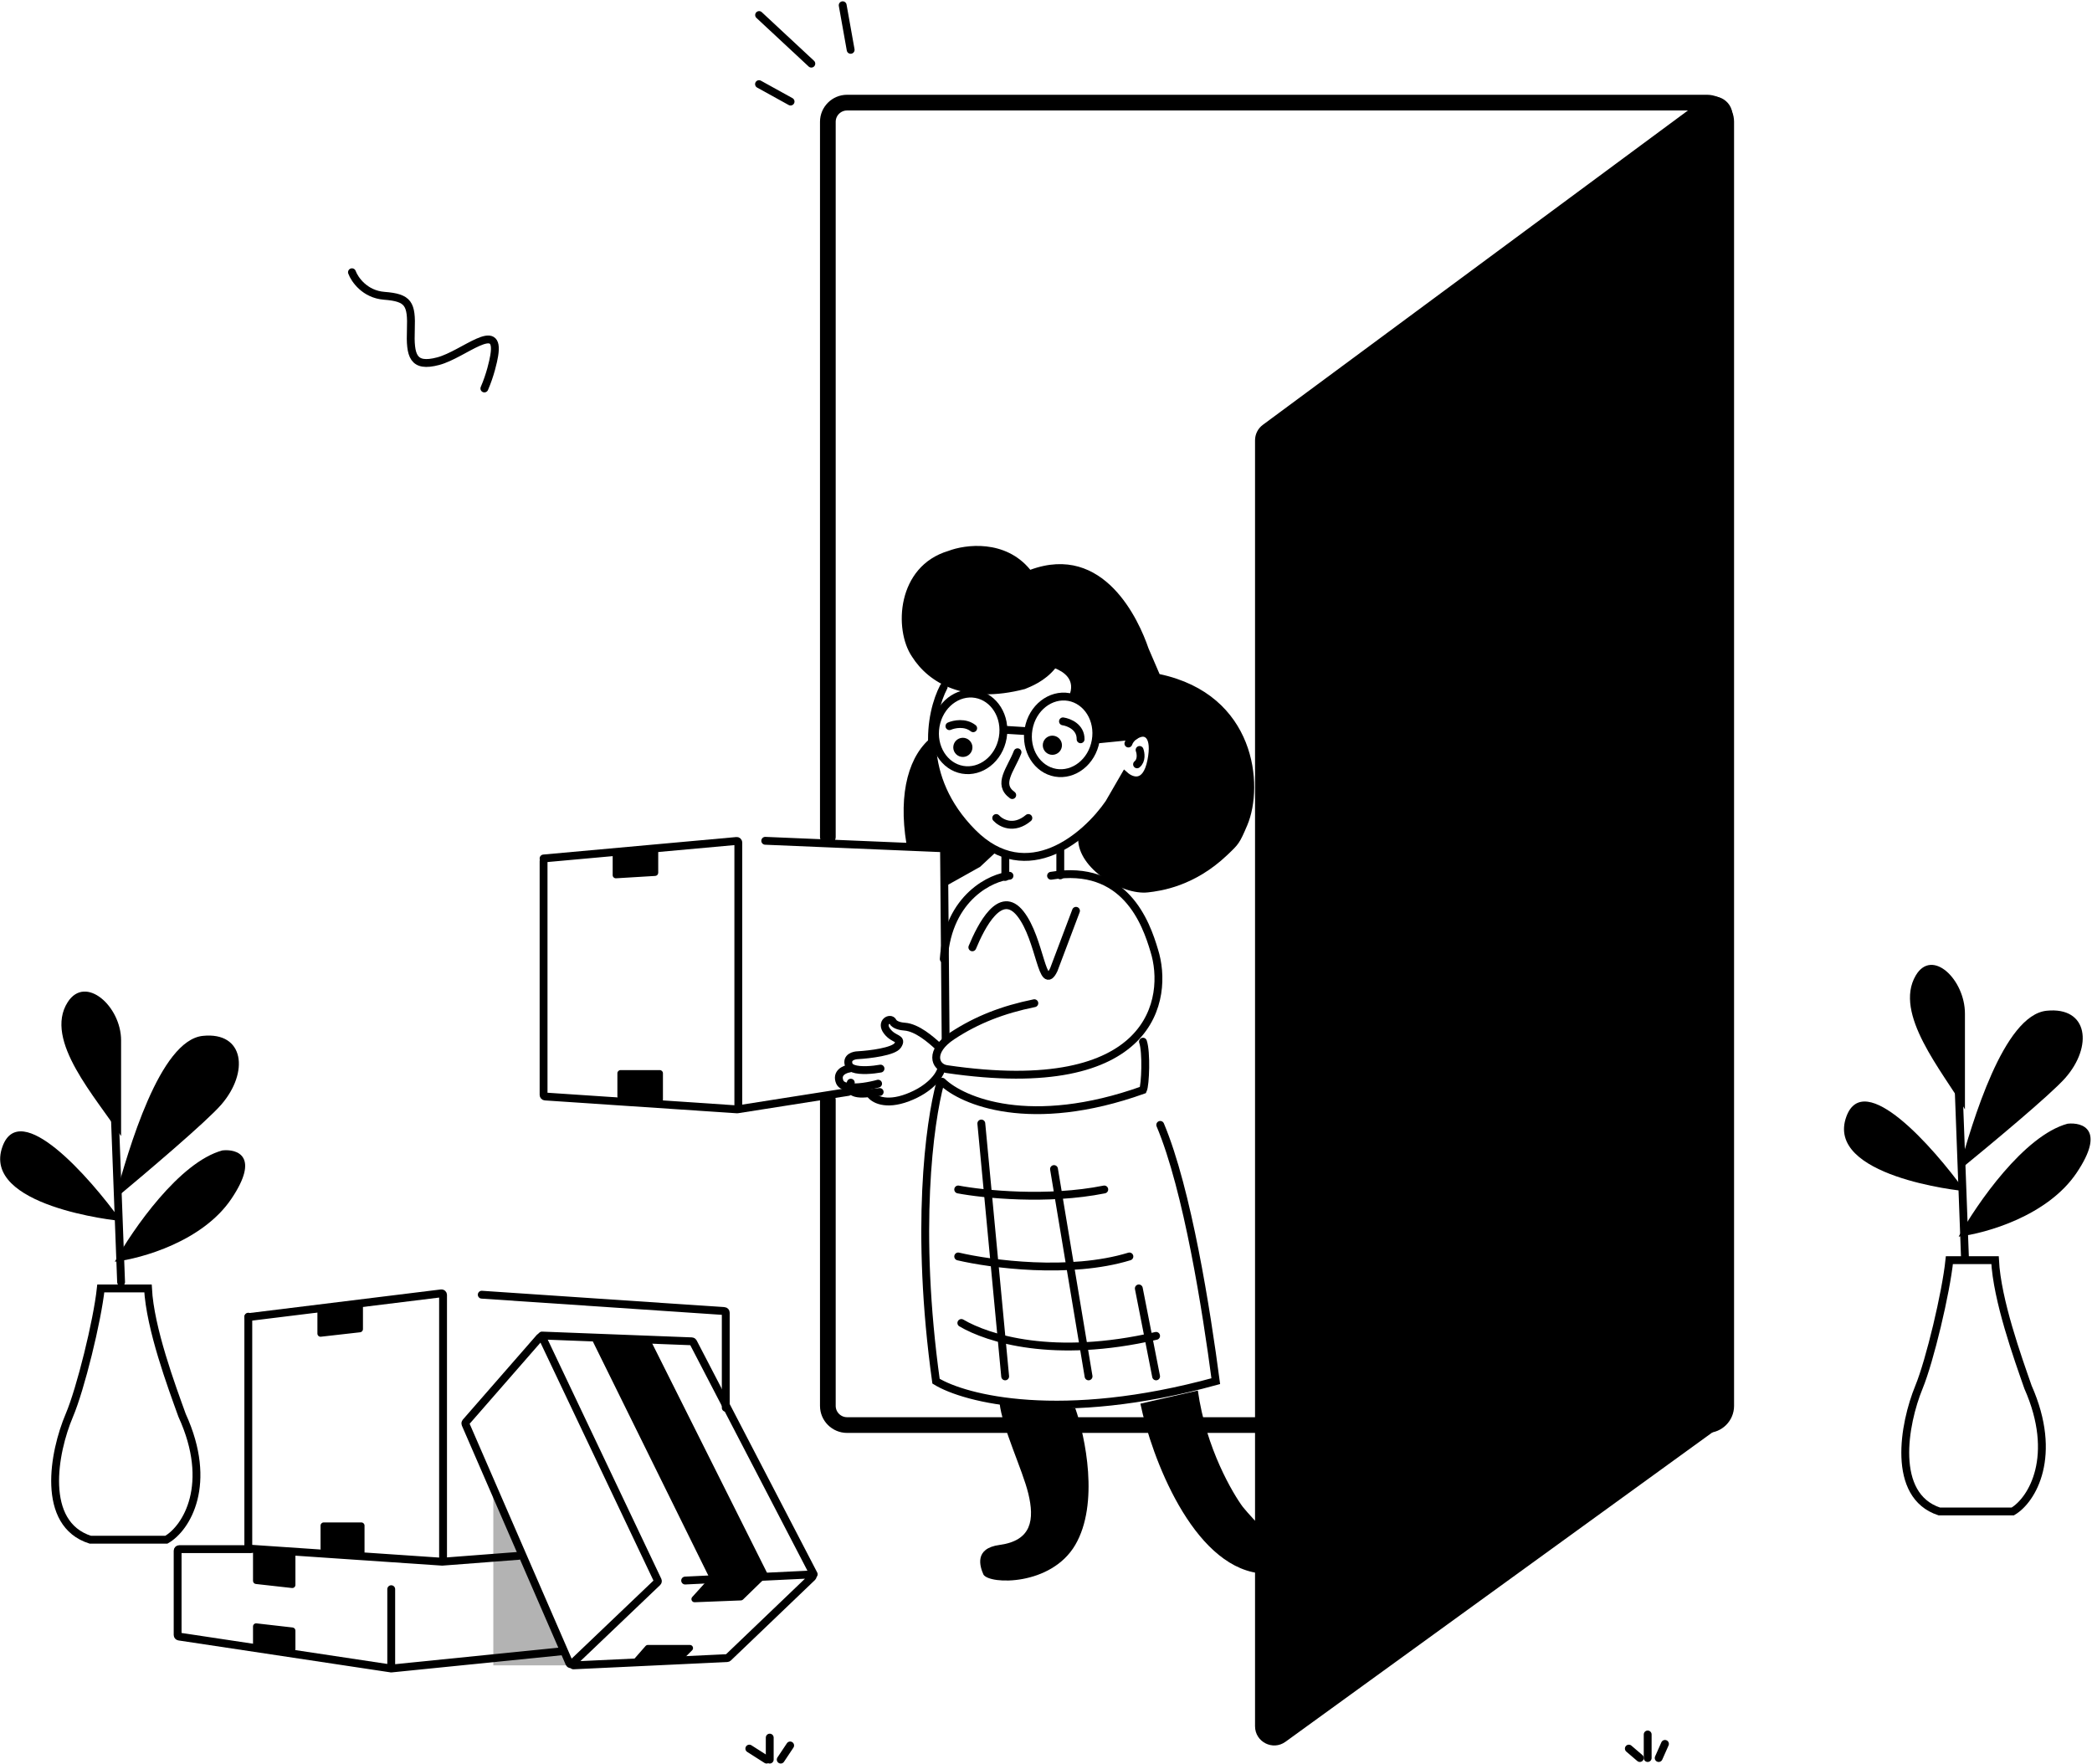 <svg width="1332" height="1123" viewBox="0 0 1332 1123" fill="none" xmlns="http://www.w3.org/2000/svg">
<path d="M1316.44 715.469C1288.71 722.969 1258.66 766.508 1247.1 787.34C1264.44 785.257 1303.73 774.216 1322.22 746.717C1340.72 719.219 1326.08 714.428 1316.44 715.469Z" fill="black"/>
<path d="M1303.14 643.535C1275.69 646.305 1255.95 714.084 1247.1 745.34C1266.76 729.265 1305.5 697.116 1314.94 686.4C1332.64 666.307 1329.69 640.856 1303.14 643.535Z" fill="black"/>
<path d="M1219.82 621.022C1205.38 645.381 1236.66 681.98 1251.1 706.34C1251.1 691.002 1251.1 658.914 1251.1 645.381C1251.1 623.729 1230.24 603.433 1219.82 621.022Z" fill="black"/>
<path d="M1251.1 758.34C1230.6 729.865 1186.81 680.508 1175.62 710.881C1161.65 748.848 1248.3 758.34 1251.1 758.34Z" fill="black"/>
<path d="M1251.1 800.34L1247.1 693.34" stroke="black" stroke-width="5" stroke-linecap="round"/>
<path d="M1221.83 883.182C1228.75 866.338 1239.05 823.112 1241.2 802.34H1270.26C1271.55 827.94 1284.79 864.656 1291.25 883.182C1310.62 926.971 1293.94 955.042 1281.56 962.34H1234.75C1204.07 952.235 1212.15 906.761 1221.83 883.182Z" stroke="black" stroke-width="5"/>
<path d="M141.619 732.467C114.211 739.863 84.519 782.797 73.099 803.34C90.229 801.286 129.057 790.398 147.329 763.282C165.601 736.165 151.135 731.44 141.619 732.467Z" fill="black"/>
<path d="M129.145 659.539C101.693 662.364 81.948 731.471 73.099 763.34C92.764 746.95 131.504 714.171 140.944 703.245C158.642 682.758 155.692 656.807 129.145 659.539Z" fill="black"/>
<path d="M43.135 638.022C27.46 662.381 61.424 698.98 77.099 723.34C77.099 708.002 77.099 675.914 77.099 662.381C77.099 640.729 54.453 620.433 43.135 638.022Z" fill="black"/>
<path d="M77.099 777.34C56.6 748.865 12.805 699.508 1.624 729.881C-12.353 767.848 74.304 777.34 77.099 777.34Z" fill="black"/>
<path d="M77.099 816.34L73.099 710.34" stroke="black" stroke-width="5" stroke-linecap="round"/>
<path d="M44.133 901.182C51.292 884.338 61.947 841.112 64.173 820.34H94.234C95.57 845.94 109.263 882.656 115.944 901.182C135.984 944.971 118.728 973.042 105.924 980.34H57.493C25.763 970.235 34.112 924.761 44.133 901.182Z" stroke="black" stroke-width="5"/>
<path d="M158.099 838.34V985.023C158.099 985.549 158.507 985.985 159.031 986.021L281.479 994.335C281.527 994.338 281.575 994.338 281.623 994.334L330.099 990.614" stroke="black" stroke-width="5" stroke-linecap="round"/>
<path d="M158.099 838.619L280.977 823.478C281.573 823.405 282.099 823.87 282.099 824.471V992.34" stroke="black" stroke-width="5" stroke-linecap="round"/>
<path d="M306.737 824.34L461.166 834.755C461.691 834.79 462.099 835.226 462.099 835.753V896.34" stroke="black" stroke-width="5" stroke-linecap="round"/>
<path d="M159.494 986.34H114.099C113.547 986.34 113.099 986.788 113.099 987.34V1041C113.099 1041.49 113.461 1041.92 113.95 1041.99L247.95 1062.17C248.555 1062.26 249.099 1061.79 249.099 1061.18V1011.84" stroke="black" stroke-width="5" stroke-linecap="round"/>
<path d="M249.099 1062.34L358.099 1051.34" stroke="black" stroke-width="5" stroke-linecap="round"/>
<path d="M314.099 1060.34V945.34L362.099 1060.34H314.099Z" fill="black" fill-opacity="0.3"/>
<path d="M451.146 1003.46L377.582 854.346C376.912 852.988 377.935 851.407 379.449 851.462L412.739 852.678C413.469 852.705 414.127 853.128 414.454 853.781L488.444 1001.53C488.834 1002.31 488.675 1003.25 488.051 1003.86L473.101 1018.42C472.747 1018.77 472.278 1018.97 471.784 1018.99L442.322 1020.15C440.551 1020.22 439.571 1018.12 440.761 1016.81L450.835 1005.69C451.386 1005.08 451.509 1004.2 451.146 1003.46Z" fill="black"/>
<path d="M411.023 1048.02L404.197 1055.81C403.035 1057.13 404.032 1059.2 405.793 1059.12L432.805 1057.88C433.302 1057.85 433.773 1057.64 434.125 1057.29L440.677 1050.76C441.938 1049.5 441.047 1047.34 439.264 1047.34H412.527C411.951 1047.34 411.403 1047.59 411.023 1048.02Z" fill="black"/>
<path d="M202.099 849.101V834.843C202.099 833.837 202.846 832.988 203.843 832.859L228.843 829.631C230.039 829.477 231.099 830.408 231.099 831.615V846.276C231.099 847.294 230.335 848.15 229.324 848.264L204.324 851.089C203.138 851.222 202.099 850.295 202.099 849.101Z" fill="black"/>
<path d="M161.099 1035.58V1046.64C161.099 1047.63 161.826 1048.47 162.808 1048.61L185.808 1052C187.015 1052.18 188.099 1051.24 188.099 1050.02V1038.22C188.099 1037.2 187.337 1036.35 186.327 1036.23L163.327 1033.6C162.14 1033.46 161.099 1034.39 161.099 1035.58Z" fill="black"/>
<path d="M204.099 971.34V986.117C204.099 987.155 204.894 988.021 205.929 988.109L229.929 990.155C231.097 990.254 232.099 989.334 232.099 988.162V971.34C232.099 970.235 231.204 969.34 230.099 969.34H206.099C204.995 969.34 204.099 970.235 204.099 971.34Z" fill="black"/>
<path d="M161.099 1006.53V988.472C161.099 987.317 162.074 986.402 163.227 986.476L186.227 987.944C187.28 988.012 188.099 988.885 188.099 989.94V1009.1C188.099 1010.3 187.062 1011.22 185.877 1011.09L162.877 1008.52C161.865 1008.41 161.099 1007.55 161.099 1006.53Z" fill="black"/>
<path d="M362.536 1059.03L296.351 906.643C296.197 906.289 296.261 905.878 296.515 905.587L343.746 851.488C344.219 850.946 345.093 851.067 345.402 851.717L418.789 1006.27C418.974 1006.66 418.888 1007.12 418.576 1007.42L364.143 1059.35C363.64 1059.83 362.813 1059.66 362.536 1059.03Z" stroke="black" stroke-width="5" stroke-linecap="round"/>
<path d="M365.099 1060.34L462.975 1055.72C463.216 1055.71 463.444 1055.61 463.619 1055.44L517.166 1004.19C517.834 1003.55 517.35 1002.42 516.426 1002.47L436.237 1006.34" stroke="black" stroke-width="5" stroke-linecap="round"/>
<path d="M345.099 850.34L440.476 854.014C440.835 854.027 441.159 854.233 441.324 854.552L518.099 1002.34" stroke="black" stroke-width="5" stroke-linecap="round"/>
<path d="M554.099 696.595C556.074 699.607 563.607 704.271 577.939 698.836C592.272 693.4 598.018 684.907 599.099 681.34" stroke="black" stroke-width="5" stroke-linecap="round"/>
<path d="M541.713 689.34C540.356 692.011 540.366 697.13 551.257 696.237L554.485 695.887L560.099 695.28" stroke="black" stroke-width="5" stroke-linecap="round"/>
<path d="M540.771 680.34C537.769 680.781 532.343 683.098 534.659 688.84C535.357 690.572 537.206 691.546 539.643 692.005C545.285 693.069 554.084 691.38 559.099 689.973" stroke="black" stroke-width="5" stroke-linecap="round"/>
<path d="M597.099 665.989C592.841 662.084 583.952 654.222 575.967 653.662C573.942 653.569 569.602 652.795 568.445 650.445C566.999 647.507 560.345 650.724 564.829 656.6C569.313 662.475 574.81 660.517 571.628 665.553C569.082 669.581 553.691 671.428 546.314 671.848C543.71 671.894 538.879 673.163 540.383 677.863C540.756 679.027 541.81 679.837 543.278 680.381C547.74 682.033 556.027 681.223 560.634 680.381" stroke="black" stroke-width="5" stroke-linecap="round"/>
<path d="M577.154 537.31C571.726 504.403 578.876 480.041 594.092 468.702C592.294 513.349 622.369 534.935 634.243 542.399L624.066 551.898L602.259 564.11C601.467 559.474 602.528 547.069 601.58 541.381C600.902 537.31 593.438 540.024 577.154 537.31Z" fill="black"/>
<path d="M654.732 950.939C651.057 935.758 638.224 909.314 636.44 893.34L684.625 896.565C691.02 914.69 699.972 957.482 684.625 983.656C669.277 1009.83 630.195 1009 626.18 1002.55C623.95 997.479 620.022 985.867 636.44 983.656C656.963 980.891 658.749 967.528 654.732 950.939Z" fill="black"/>
<path d="M801.387 1001.64C759.203 996.133 733.283 928.117 726.099 893.721L762.689 885.34C767.825 922.396 785.186 951.188 791.3 959.443C807.348 979.164 843.571 1007.14 801.387 1001.64Z" fill="black"/>
<path d="M598.674 689.34C591.696 715.144 582.574 782.976 595.972 879.393C614.368 890.672 675.748 906.464 774.099 879.393C768.263 835.047 756.096 757.388 738.74 716.225" stroke="black" stroke-width="5" stroke-linecap="round"/>
<path d="M619.099 603.164C624.756 589.564 636.919 565.495 649.742 581.815C662.565 598.135 663.413 633.052 670.956 617.396L685.099 579.917" stroke="black" stroke-width="5" stroke-linecap="round"/>
<path d="M346.099 548.34V697.15C346.099 697.677 346.507 698.113 347.032 698.148L469.323 706.332C469.397 706.337 469.472 706.334 469.545 706.322L540.099 695.223" stroke="black" stroke-width="5" stroke-linecap="round"/>
<path d="M346.099 546.584L469.009 535.439C469.594 535.386 470.099 535.847 470.099 536.435V704.34" stroke="black" stroke-width="5" stroke-linecap="round"/>
<path d="M487.237 535.34L600.118 540.079C600.651 540.102 601.072 540.537 601.076 541.07L602.099 662.34" stroke="black" stroke-width="5" stroke-linecap="round"/>
<path d="M390.099 557.215V544.706C390.099 543.669 390.892 542.804 391.925 542.714L416.925 540.53C418.094 540.428 419.099 541.349 419.099 542.522V555.705C419.099 556.763 418.276 557.638 417.22 557.702L392.22 559.212C391.07 559.281 390.099 558.367 390.099 557.215Z" fill="black"/>
<path d="M393.099 683.34V698.111C393.099 699.152 393.898 700.019 394.935 700.105L419.935 702.162C421.1 702.258 422.099 701.338 422.099 700.169V683.34C422.099 682.235 421.204 681.34 420.099 681.34H395.099C393.995 681.34 393.099 682.235 393.099 683.34Z" fill="black"/>
<path d="M781.366 544.443C760.39 564.373 739.115 567.26 730.924 568.183C714.209 570.065 686.483 552.917 686.483 534.258C701.629 523.317 712.634 502.752 716.148 494.396C720.096 497.734 725.231 496.464 727.305 495.411C729.971 493.676 735.086 487.144 734.214 474.9C733.343 462.656 724.453 465.943 720.117 469.117L698.454 471.451C699.365 451.209 686.887 444.454 680.534 443.607C685.527 432.393 676.597 427.487 671.897 425.559C665.156 433.821 656.322 437.149 652.587 438.697C614.568 448.643 591.362 435.026 580.651 418.031C569.023 400.875 570.905 360.589 603.799 350.782C614.555 346.643 640.054 343.249 656.004 362.786C702.958 345.531 725.181 394.915 731.278 412.848L738.323 429.199C799.513 442.215 804.899 500.09 794.151 525.435C789.277 536.928 788.636 537.536 781.688 544.136L781.366 544.443Z" fill="black"/>
<path d="M642.752 557.603C632.236 558.281 603.613 570.556 600.901 610.587" stroke="black" stroke-width="5" stroke-linecap="round"/>
<path d="M669.213 557.602C716.368 549.8 729.69 587.689 734.901 605.159C744.427 635.302 734.901 700.148 602.753 680.695C595.134 679.574 591.403 669.334 606.328 659.522C621.937 649.261 638.557 642.815 658.576 638.744" stroke="black" stroke-width="5" stroke-linecap="round"/>
<path d="M599.896 688.733C612.697 701.149 656.191 719.586 727.755 694.008C729.272 690.763 730.062 669.942 727.755 663.232" stroke="black" stroke-width="5" stroke-linecap="round"/>
<path d="M697.63 471.641C695.246 485.217 683.585 494.029 672.033 492C660.482 489.97 652.522 477.712 654.907 464.136C657.292 450.561 668.952 441.749 680.504 443.778C692.056 445.808 700.015 458.066 697.63 471.641Z" stroke="black" stroke-width="5"/>
<path d="M638.453 469.747C636.068 483.323 624.407 492.134 612.856 490.105C601.304 488.076 593.345 475.817 595.729 462.242C598.114 448.666 609.775 439.854 621.327 441.884C632.878 443.913 640.838 456.171 638.453 469.747Z" stroke="black" stroke-width="5"/>
<path d="M639.661 464.654L654.343 465.562" stroke="black" stroke-width="5" stroke-linecap="round"/>
<path d="M647.875 478.96C643.572 490.011 634.773 499.234 644.501 506.232" stroke="black" stroke-width="5" stroke-linecap="round"/>
<path d="M634.301 520.822C637.247 524.078 645.465 528.637 654.768 520.822" stroke="black" stroke-width="5" stroke-linecap="round"/>
<circle cx="613.061" cy="475.854" r="6.106" transform="rotate(9.963 613.061 475.854)" fill="black"/>
<circle cx="670.054" cy="474.497" r="6.106" transform="rotate(9.963 670.054 474.497)" fill="black"/>
<path d="M725.587 477.496C726.334 479.517 727.058 484.178 723.977 486.659" stroke="black" stroke-width="5" stroke-linecap="round"/>
<path d="M600.879 437.307C592.116 454.03 584.235 494.888 619.228 530.128C654.221 565.369 691.734 532.318 706.116 511.387L716.288 493.81C720.513 497.543 729.778 500.902 733.042 484.473C736.306 468.044 729.865 465.811 726.237 466.748C724.271 467.189 719.961 469.14 718.455 473.41" stroke="black" stroke-width="5" stroke-linecap="round"/>
<path d="M698.421 470.836L722.456 468.446" stroke="black" stroke-width="5" stroke-linecap="round"/>
<path d="M676.806 459.291C680.6 459.832 688.156 462.871 688.025 470.702" stroke="black" stroke-width="5" stroke-linecap="round"/>
<path d="M604.508 462.352C607.404 461.079 614.483 459.562 619.638 463.674" stroke="black" stroke-width="5" stroke-linecap="round"/>
<path d="M675.099 557.34V541.34" stroke="black" stroke-width="5" stroke-linecap="round"/>
<path d="M640.099 544.34V558.34" stroke="black" stroke-width="5" stroke-linecap="round"/>
<path d="M612.099 842.34C628.986 852.232 670.744 865.659 736.099 850.55" stroke="black" stroke-width="5" stroke-linecap="round"/>
<path d="M624.816 715.34L639.994 876.34M610.099 799.989C630.642 804.83 681.202 811.608 719.099 799.989" stroke="black" stroke-width="5" stroke-linecap="round"/>
<path d="M610.099 757.34C626.055 760.358 666.993 764.584 703.099 757.34" stroke="black" stroke-width="5" stroke-linecap="round"/>
<path d="M725.099 820.34L736.099 876.34" stroke="black" stroke-width="5" stroke-linecap="round"/>
<path d="M671.099 744.34L693.099 876.34" stroke="black" stroke-width="5" stroke-linecap="round"/>
<path d="M527.099 700.34V895.119C527.099 901.869 532.584 907.34 539.348 907.34H1086.85C1093.62 907.34 1099.1 901.869 1099.1 895.119V77.561C1099.1 70.811 1093.62 65.34 1086.85 65.34H539.348C532.584 65.34 527.099 70.811 527.099 77.561V532.84" stroke="black" stroke-width="10" stroke-linecap="round"/>
<path d="M804.051 270.505L1083.63 63.754C1091.69 57.794 1103.1 63.55 1103.1 73.577V896.496C1103.1 900.414 1101.22 904.091 1098.05 906.389L818.471 1109C810.398 1114.85 799.099 1109.08 799.099 1099.1V280.328C799.099 276.453 800.938 272.808 804.051 270.505Z" fill="black"/>
<path d="M541.62 31.735L536.55 3.339" stroke="black" stroke-width="5" stroke-linecap="round"/>
<path d="M516.579 40.522L483.33 9.573" stroke="black" stroke-width="5" stroke-linecap="round"/>
<path d="M503.369 64.671L483.272 53.565" stroke="black" stroke-width="5" stroke-linecap="round"/>
<path d="M224.099 173.34C225.792 177.937 232.276 187.373 244.667 188.332C260.157 189.531 262.189 193.369 261.596 209.92C261.004 226.471 262.781 234.267 279.033 229.949C295.284 225.632 318.561 203.324 314.667 226.471C314.131 229.869 312.128 238.801 308.404 247.34" stroke="black" stroke-width="5" stroke-linecap="round"/>
<path d="M490.099 1120.34V1106.34" stroke="black" stroke-width="5" stroke-linecap="round"/>
<path d="M477.099 1113.34L488.099 1120.34" stroke="black" stroke-width="5" stroke-linecap="round"/>
<path d="M497.099 1120.34L503.099 1111.34" stroke="black" stroke-width="5" stroke-linecap="round"/>
<path d="M1049.1 1119.34V1104.34" stroke="black" stroke-width="5" stroke-linecap="round"/>
<path d="M1037.1 1113.34L1044.1 1119.34" stroke="black" stroke-width="5" stroke-linecap="round"/>
<path d="M1056.1 1119.34L1060.1 1110.34" stroke="black" stroke-width="5" stroke-linecap="round"/>
</svg>
